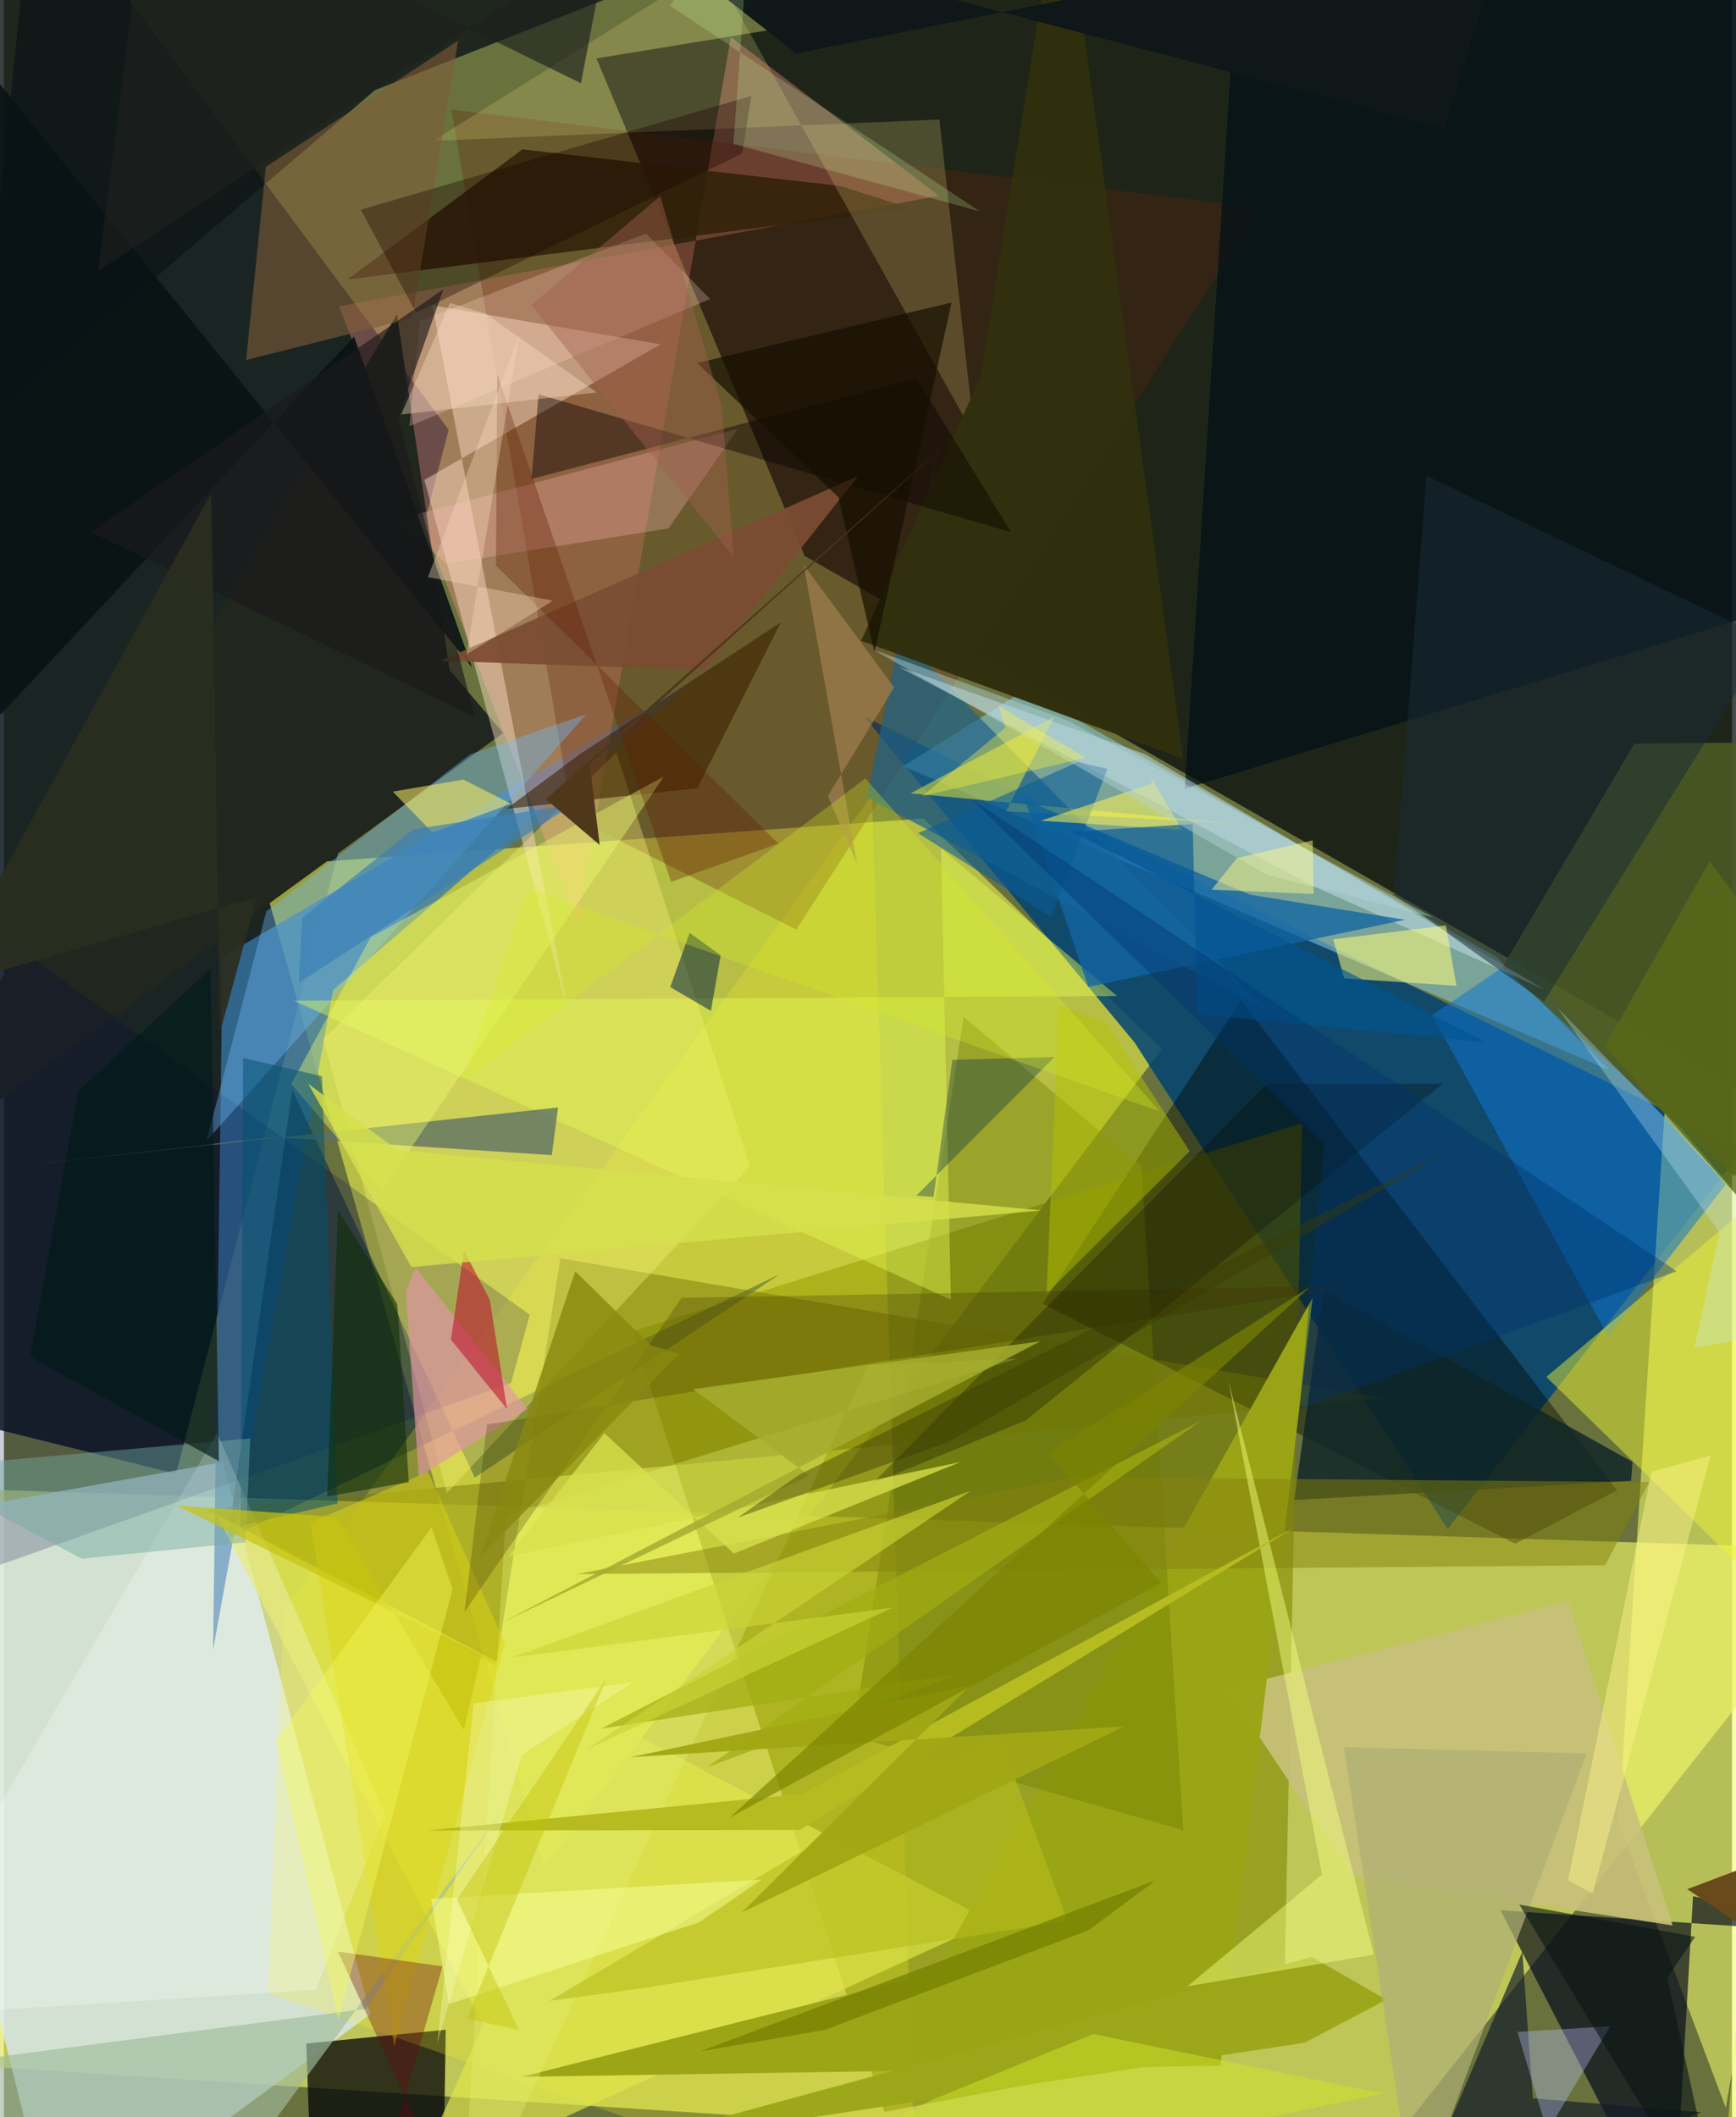 <svg xmlns="http://www.w3.org/2000/svg" width="228" height="278" viewBox="0 0 836 1024"><path fill="#69723d" d="M0 0h836v1024H0z"/><path fill="#e1e764" fill-opacity=".714" d="M898 749.507l-906.015-29.03L-62 996.032l727.914 47.36z"/><path fill="#040a0b" fill-opacity=".737" d="M286.65 28.27L836.495-62l24.163 601.415-473.3-270.505z"/><path fill="#0e1a20" fill-opacity=".871" d="M14.525-62L-62 676.758l145.224 36.057 131.9-504.953z"/><path fill="#eaf04b" fill-opacity=".6" d="M444.767 395.867l115.408 111.477L261.18 903.227 123.45 418.939z"/><path fill="#d8eafd" fill-opacity=".729" d="M177.262 974.263l-71.429-267.142L-62 737.274 25.212 1086z"/><path fill="#014373" fill-opacity=".847" d="M546.923 504.15l151.463 235.39 143.098-183.748-425.649-209.464z"/><path fill="#7e8700" fill-opacity=".592" d="M425.987 1021.464l193.005-36.923 9.03-441.305L303.956 643.99z"/><path fill="#3978aa" fill-opacity=".757" d="M105.78 462.785l-4.64 335.3 58.067-319.304 172.474-148.293z"/><path fill="#f6fd6d" fill-opacity=".549" d="M832.978 1019.466l-51.902-137.559 22.401-345.8L898 648.4z"/><path fill="#ff9289" fill-opacity=".357" d="M351.647 17.88l100.618 76.81-290.173 53.466L277.639 447.06z"/><path fill="#8bd1ea" fill-opacity=".522" d="M434.988 370.583l341.358 146.93-54.473-54.785-228.016-128.931z"/><path fill="#0f1516" fill-opacity=".82" d="M6.302-58.738L360.11-27.59 179.553 43.592l-226.68 193.575z"/><path fill="#030900" fill-opacity=".424" d="M731.128 746.658l-228.561-116.1 95.914-146.745L780.37 720.791z"/><path fill="#000519" fill-opacity=".655" d="M807.447 1086l-83.433-162.064L898 935.633 817.13 917.1z"/><path fill="#020307" fill-opacity=".749" d="M149.135 1069.773L212.089 1086l1.629-104.284-67.458 6.672z"/><path fill="#001e39" fill-opacity=".471" d="M227.745 714.635l-88.293-187.496-31.146 217.039 267.043-127.905z"/><path fill="#fcf520" fill-opacity=".235" d="M441.34 1072.982L419.928 384.46l-284.75 394.136-7.512 185.302z"/><path fill="#652307" fill-opacity=".298" d="M216.435 53.008l58.5 342.048L383.29 449.61l224.495-349.03z"/><path fill="#21261e" d="M215.578 324.01l25.91 30.5L-62 575.642 190.146 152.01z"/><path fill="#717300" fill-opacity=".447" d="M97.471 730.154l140.605 75.583 31.132-197.127 397.808 67.71z"/><path fill="#fbf17b" fill-opacity=".357" d="M214.28 722.135L154.47 502.57l141.82-138.58 64.633 200.168z"/><path fill="#0d75d0" fill-opacity=".522" d="M690.93 491.028l85.141 155.31 56.983-73.607-101.4-109.448z"/><path fill="#fee0c8" fill-opacity=".455" d="M272.451 487.272l-69.055-255.173 114.276-65.566-110.433-18.875z"/><path fill="#4c5b24" fill-opacity=".886" d="M788.74 359.657l-63.75 108 112.455 101.46L898 358.667z"/><path fill="#31210a" fill-opacity=".863" d="M166.184 135.184l272.723-34.27-33.876-10.897-154.188-17.781z"/><path fill="#e0e64a" fill-opacity=".678" d="M477.69 929.329L102.718 732.501l129.088 246.82-35.778 79.303z"/><path fill="#c8c07a" fill-opacity=".914" d="M591.793 816.91l60.63 90.587 154.84 23.778-50.597-156.842z"/><path fill="#9aa516" fill-opacity=".984" d="M588.486 999.124l-337.995 5.354 199.793-50.382 182.806-326.39z"/><path fill="#000f17" fill-opacity=".702" d="M571.262 381.427L898 281.97V-62L595.935-5.701z"/><path fill="#1d6289" fill-opacity=".686" d="M453.251 210.27l-19.323 98.068L611.58 488.984 417.423 385.656z"/><path fill="#ebcf7c" fill-opacity=".227" d="M452.538 57.808L207.698 68.13l135.017-84.647 126.852 227.479z"/><path fill="#000448" fill-opacity=".204" d="M245.304 668.907l9.056-33.008L-62 409.395V778.24z"/><path fill="#6fbefc" fill-opacity=".376" d="M225.361 364.921l56.493-19.517L98.034 551.73l28.897-110.965z"/><path fill="#edf635" fill-opacity=".467" d="M898 814.009l-65.359 229.587 40.496-484.687-126.985 107.067z"/><path fill="#6f7c00" fill-opacity=".392" d="M464.219 491.85l-53.512 347.812 159.858 45.595-20.324-321.159z"/><path fill="#c3e0ed" fill-opacity=".506" d="M551.94 364.711l193.459 113.97-111.486-49.873L432.71 322.482z"/><path fill="#faf233" fill-opacity=".482" d="M593.983 398.26l-155.438-14.542 69.62-37.082-23.352 45.754z"/><path fill="#fff" fill-opacity=".267" d="M184.412 877.451l-81.34-184.274L-62 975.803l212.91-13.378z"/><path fill="#e6fb55" fill-opacity=".431" d="M538.506 481.722l-85.2-71.334 4.823 218.281-317.88-144.687z"/><path fill="#e495a9" fill-opacity=".639" d="M200.696 714.267l52.582-32.78-54.15-68.467-4.704 11.769z"/><path fill="#0e2527" fill-opacity=".824" d="M624.206 725.525l14.156-101.679 149.491 83.212-.702 9.181z"/><path fill="#1265a4" fill-opacity=".78" d="M602.825 432.727l74.876 12.137-153.123 32.484-30.515-90.387z"/><path fill="#31300e" fill-opacity=".988" d="M511.798-62l-39.586 244.885-57.528 127.024 155.813 57.107z"/><path fill="#3d2000" fill-opacity=".592" d="M278.426 364.859l-35.313 26.338 92.3-9.99 40.392-80.168z"/><path fill="#121c29" fill-opacity=".671" d="M739.62 1014.866l81.572 6.774-142.753 54.087 56.117-131.755z"/><path fill="#ffb9ba" fill-opacity=".29" d="M355.086 207.376l-33.62 48.215-107.307 17.052-24.713-21.15z"/><path fill="#5f7263" fill-opacity=".796" d="M130.184 549.918L15.092 563.082l252.965-27.425-3.017 23.04z"/><path fill="#e4ef74" fill-opacity=".353" d="M221.034 1086l21.794-352.787L490.15 657.15l-72.202 3.14z"/><path fill="#805c38" fill-opacity=".596" d="M197.489 153.918l-80.345 20.184 9.562-93.395 93.008-61.105z"/><path fill="#a0bb9b" fill-opacity=".651" d="M241.515 874.977l-66.348 96.595L-62 1002.522l156.027 73.366z"/><path fill="#85820c" fill-opacity=".502" d="M795.898 716.81l-21.312 40.242-497.52 4.287 240.616-46.818z"/><path fill="#dfd413" fill-opacity=".482" d="M205.127 711.835l37.245 83.035-53.566 194.763-40.628-253.132z"/><path fill="#080100" fill-opacity=".427" d="M441.425 182.957l45.828 74.475-228.612-66.72-3.443 40.924z"/><path fill="#b4c300" fill-opacity=".475" d="M573.615 556.761l-40.69-62.346-22.66-8.072-5.868 139.41z"/><path fill="#392b00" fill-opacity=".251" d="M654.276 621.912L233.69 688.948l-10.887 90.688L327.81 627.733z"/><path fill="#081214" fill-opacity=".902" d="M-1.644 345.688L169.373 162.77l57.101 160.098L-62-33.45z"/><path fill="#eefc6e" fill-opacity=".408" d="M138.962 524.304l38.483-71.01 141.902-77.824-136.39 200.292z"/><path fill="#ffd4c5" fill-opacity=".267" d="M310.529 112.923l31.084 31.706-145.5 61.548 5.106-50.888z"/><path fill="#1a2d36" fill-opacity=".529" d="M672.471 432.906l15.648-202.802 165.648 79.285-108.745 175.13z"/><path fill="#9ba719" fill-opacity=".965" d="M292.44 1039.01l336.79-51.012 39.51-20.818-36.024-20.672z"/><path fill="#fffb7c" fill-opacity=".545" d="M697.533 447.588l-54.485 6.736 5.282 18.87 54.371 3.603z"/><path fill="#004f70" fill-opacity=".506" d="M115.704 511.72l38.132 8.808 7.567 206.628-46.92 10.815z"/><path fill="#101819" fill-opacity=".992" d="M294.798-43.557L696.929 62.08 729.577-43.5l-346.29 69.385z"/><path fill="#f2ff7f" fill-opacity=".471" d="M592.31 667.52l45.32 239.102-65.08 54.1 90.12-15.326z"/><path fill="#b6bc1f" d="M623.912 738.97l-238.92 146.113-180.76.28 181.98-17.699z"/><path fill="#bb0b2d" fill-opacity=".549" d="M216.236 647.924l27.157 33.641-8.371-52.918-12.516-23.858z"/><path fill="#b7be1b" fill-opacity=".592" d="M481.378 839.09l33.115 89.99-206.444 32.656-44.25 6.056z"/><path fill="#bdc3ff" fill-opacity=".349" d="M763.081 1086l-30.907-103.208 44.902-2.77L713.666 1086z"/><path fill="#040400" fill-opacity=".275" d="M420.218 717.485l74.146-30.51 201.773-162.867-85.237.114z"/><path fill="#74a9a4" fill-opacity=".455" d="M37.596 753.865l-82.072-43.65 163.648-14.498-2.356 50.268z"/><path fill="#6c0511" fill-opacity=".349" d="M161.568 943.896l45.431 98.64-23.06 6.605 28.211-98.057z"/><path fill="#06263e" fill-opacity=".537" d="M331.71 451.235l-9.38 26.179 19.665 11.5 4.737-26.874z"/><path fill="#0d2c03" fill-opacity=".557" d="M161.611 585.396l28.7 45.482 5.541 85.984-39.54 6.922z"/><path fill="#fef065" fill-opacity=".541" d="M222.239 377.047l23.07 11.69-37.955 13.977-19.233-19.83z"/><path fill="#0e3642" fill-opacity=".38" d="M449.693 578.918l-8.3-.637 66.833-67.047-49.395 1.382z"/><path fill="#aeb074" fill-opacity=".718" d="M765.704 848.039l-82.197 219.608 1.44 18.353-36.712-240.91z"/><path fill="#7b4c33" fill-opacity=".933" d="M211.303 319.629l201.945-89.399-76.7 96.969 3.473-3.066z"/><path fill="#f7ff98" fill-opacity=".51" d="M336.05 929.876l30.526-20.78-159.912 9.264 8.539 50.967z"/><path fill="#0a5d98" fill-opacity=".573" d="M533.843 371.867l-14.27-3.323-77.35 34.438 64.361 40.447z"/><path fill="#1b0500" fill-opacity=".357" d="M199.397 151.286l157.744-77.081 4.492-27.836-189.02 55.035z"/><path fill="#a58151" fill-opacity=".667" d="M398.554 384.992l14.19 32.92-25.84-144.696 43.75 59.271z"/><path fill="#601d02" fill-opacity=".329" d="M238.656 181.101l84.129 245.44 51.887-18.55L238 273.601z"/><path fill="#387fb7" fill-opacity=".659" d="M144.206 444.004l53.603-42.821 77.47-12.19-132.622 86.392z"/><path fill="#001a1a" fill-opacity=".655" d="M99.903 468.571l4.078 238.164-91.373-50.523L35.933 527.64z"/><path fill="#d6ed24" fill-opacity=".306" d="M253.195 429.442l305.954 108.149-142.39-161.056L222.311 522.71z"/><path fill="#fdf452" fill-opacity=".541" d="M555.237 379.014l-53.597 17.944 68.272 4.448-14.577-24.739z"/><path fill="#cafea9" fill-opacity=".216" d="M352.917 69.598l119.214 32.66-149.86-99.441L362.446-62z"/><path fill="#005494" fill-opacity=".62" d="M577.402 490.51l-2.357-91.984-58.5 3.769 200.48 101.82z"/><path fill="#c8eefe" fill-opacity=".294" d="M898 637.672L751.251 487.108l78.717 108.885-12.218 55.937z"/><path fill="#c6c312" fill-opacity=".706" d="M230.923 800.401l-8.455 36.24-61.48-102.907-77.769-5.594z"/><path fill="#f4f95e" fill-opacity=".42" d="M131.63 841.747l30.154 135.042 55.274-208.15-10.214-29.887z"/><path fill="#68491b" fill-opacity=".988" d="M814.342 913.718L898 970.088V809.05v73.08z"/><path fill="#89870f" fill-opacity=".812" d="M326.734 654.888l-96.478 98.283 46.098-138.33 36.451 35.791z"/><path fill="#1c1a1a" fill-opacity=".639" d="M227.646 346.675L41.993 257.358l170.63-117.462-21.894 61.84z"/><path fill="#a1ad12" fill-opacity=".706" d="M340.106 854.732l239.072-167.596L288.845 836.13l173.85-26.652z"/><path fill="#150f00" fill-opacity=".686" d="M458.428 146.33l-37.312 169.112-17.37-74.94-68.426-64.92z"/><path fill="#00326d" fill-opacity=".38" d="M626.653 681.602l182.54-66.758-341.246-228.5 170.691 166.721z"/><path fill="#fbd6b9" fill-opacity=".369" d="M249.326 161.918l-44.22 117.243 60.542 11.347-41.94 26.086z"/><path fill="#d7e04d" fill-opacity=".788" d="M290.48 693.149l62.61 58.254 109.619-44.258-218.656 45.632z"/><path fill="#fcf38b" fill-opacity=".447" d="M768.526 915.901l57.154-211.916-28.635 7.804-40.358 197.554z"/><path fill="#a2a714" fill-opacity=".976" d="M303.167 849.887l238.756-14.89-184.984 89.979L467.47 815.172z"/><path fill="#a5ac30" fill-opacity=".847" d="M333.33 671.862l56.121 41.765-147.893 70.858 259.763-135.738z"/><path fill="#b6d5d8" fill-opacity=".439" d="M611.274 423.196l80.176 20.541-176.808-95.248-93.936-34.227z"/><path fill="#d0e52a" fill-opacity=".498" d="M667.074 1012.576L312.523 1086l135.914-70.13 78.538-32.092z"/><path fill="#fcffc8" fill-opacity=".322" d="M209.573 988.459l40.983-139.817 53.623-34.94-76.933 10.145z"/><path fill="#c1bd01" fill-opacity=".396" d="M224.072 976.23l25.116 5.735-30.035-63.249 72.348-106.959z"/><path fill="#cad435" fill-opacity=".659" d="M429.953 777.527L245.32 801.8l222.414-80.743L281.886 846.16z"/><path fill="#7b8300" fill-opacity=".663" d="M631.932 622.34l-126.517 80.574 54.366 62.682-208.716 113.56z"/><path fill="#091514" fill-opacity=".596" d="M804.688 956.505L833.075 1086l-99.998-164.825 85.062 15.604z"/><path fill="#3a3c04" fill-opacity=".431" d="M354.984 734.022l29.64-20.71L698.43 556.849 456.818 697.451z"/><path fill="#fff836" fill-opacity=".365" d="M523.36 366.53l-79.03 18.488 40.16-33.08-3.467-10.581z"/><path fill="#fddec3" fill-opacity=".373" d="M215.768 146.514l-23.602 53.981 94.6-10.69-53.803-38.113z"/><path fill="#4f3819" d="M262.122 386.525l26.085 22.147-4.822-38.95L457.781 212.95z"/><path fill="#a25f4c" fill-opacity=".435" d="M347.29 196.866l5.745 72.569L255.11 147.51l62.397-52.66z"/><path fill="#fef98b" fill-opacity=".486" d="M633.561 432.39l-.43-25.937-36.669 8.55-12.208 15.299z"/><path fill="#d5e04b" fill-opacity=".812" d="M501.997 585.437L190.39 556.3l-43.193-32.123 49.896 88.666z"/><path fill="#1e211e" fill-opacity=".655" d="M292.749-31.04L279.13 40.252 70.186-62 45.498 131.18z"/><path fill="#2a2e20" fill-opacity=".925" d="M-31.285 478.036l153.607-44.115-17.722 65.194-4.315-260.604z"/><path fill="#758000" fill-opacity=".745" d="M557.422 909.323L336.93 992.116l59.885-10.223 127.769-48.23z"/><path fill="#5a6b16" fill-opacity=".78" d="M774.589 505.883L898 645.982 881.532 491.6l-56.393-75.037z"/></svg>